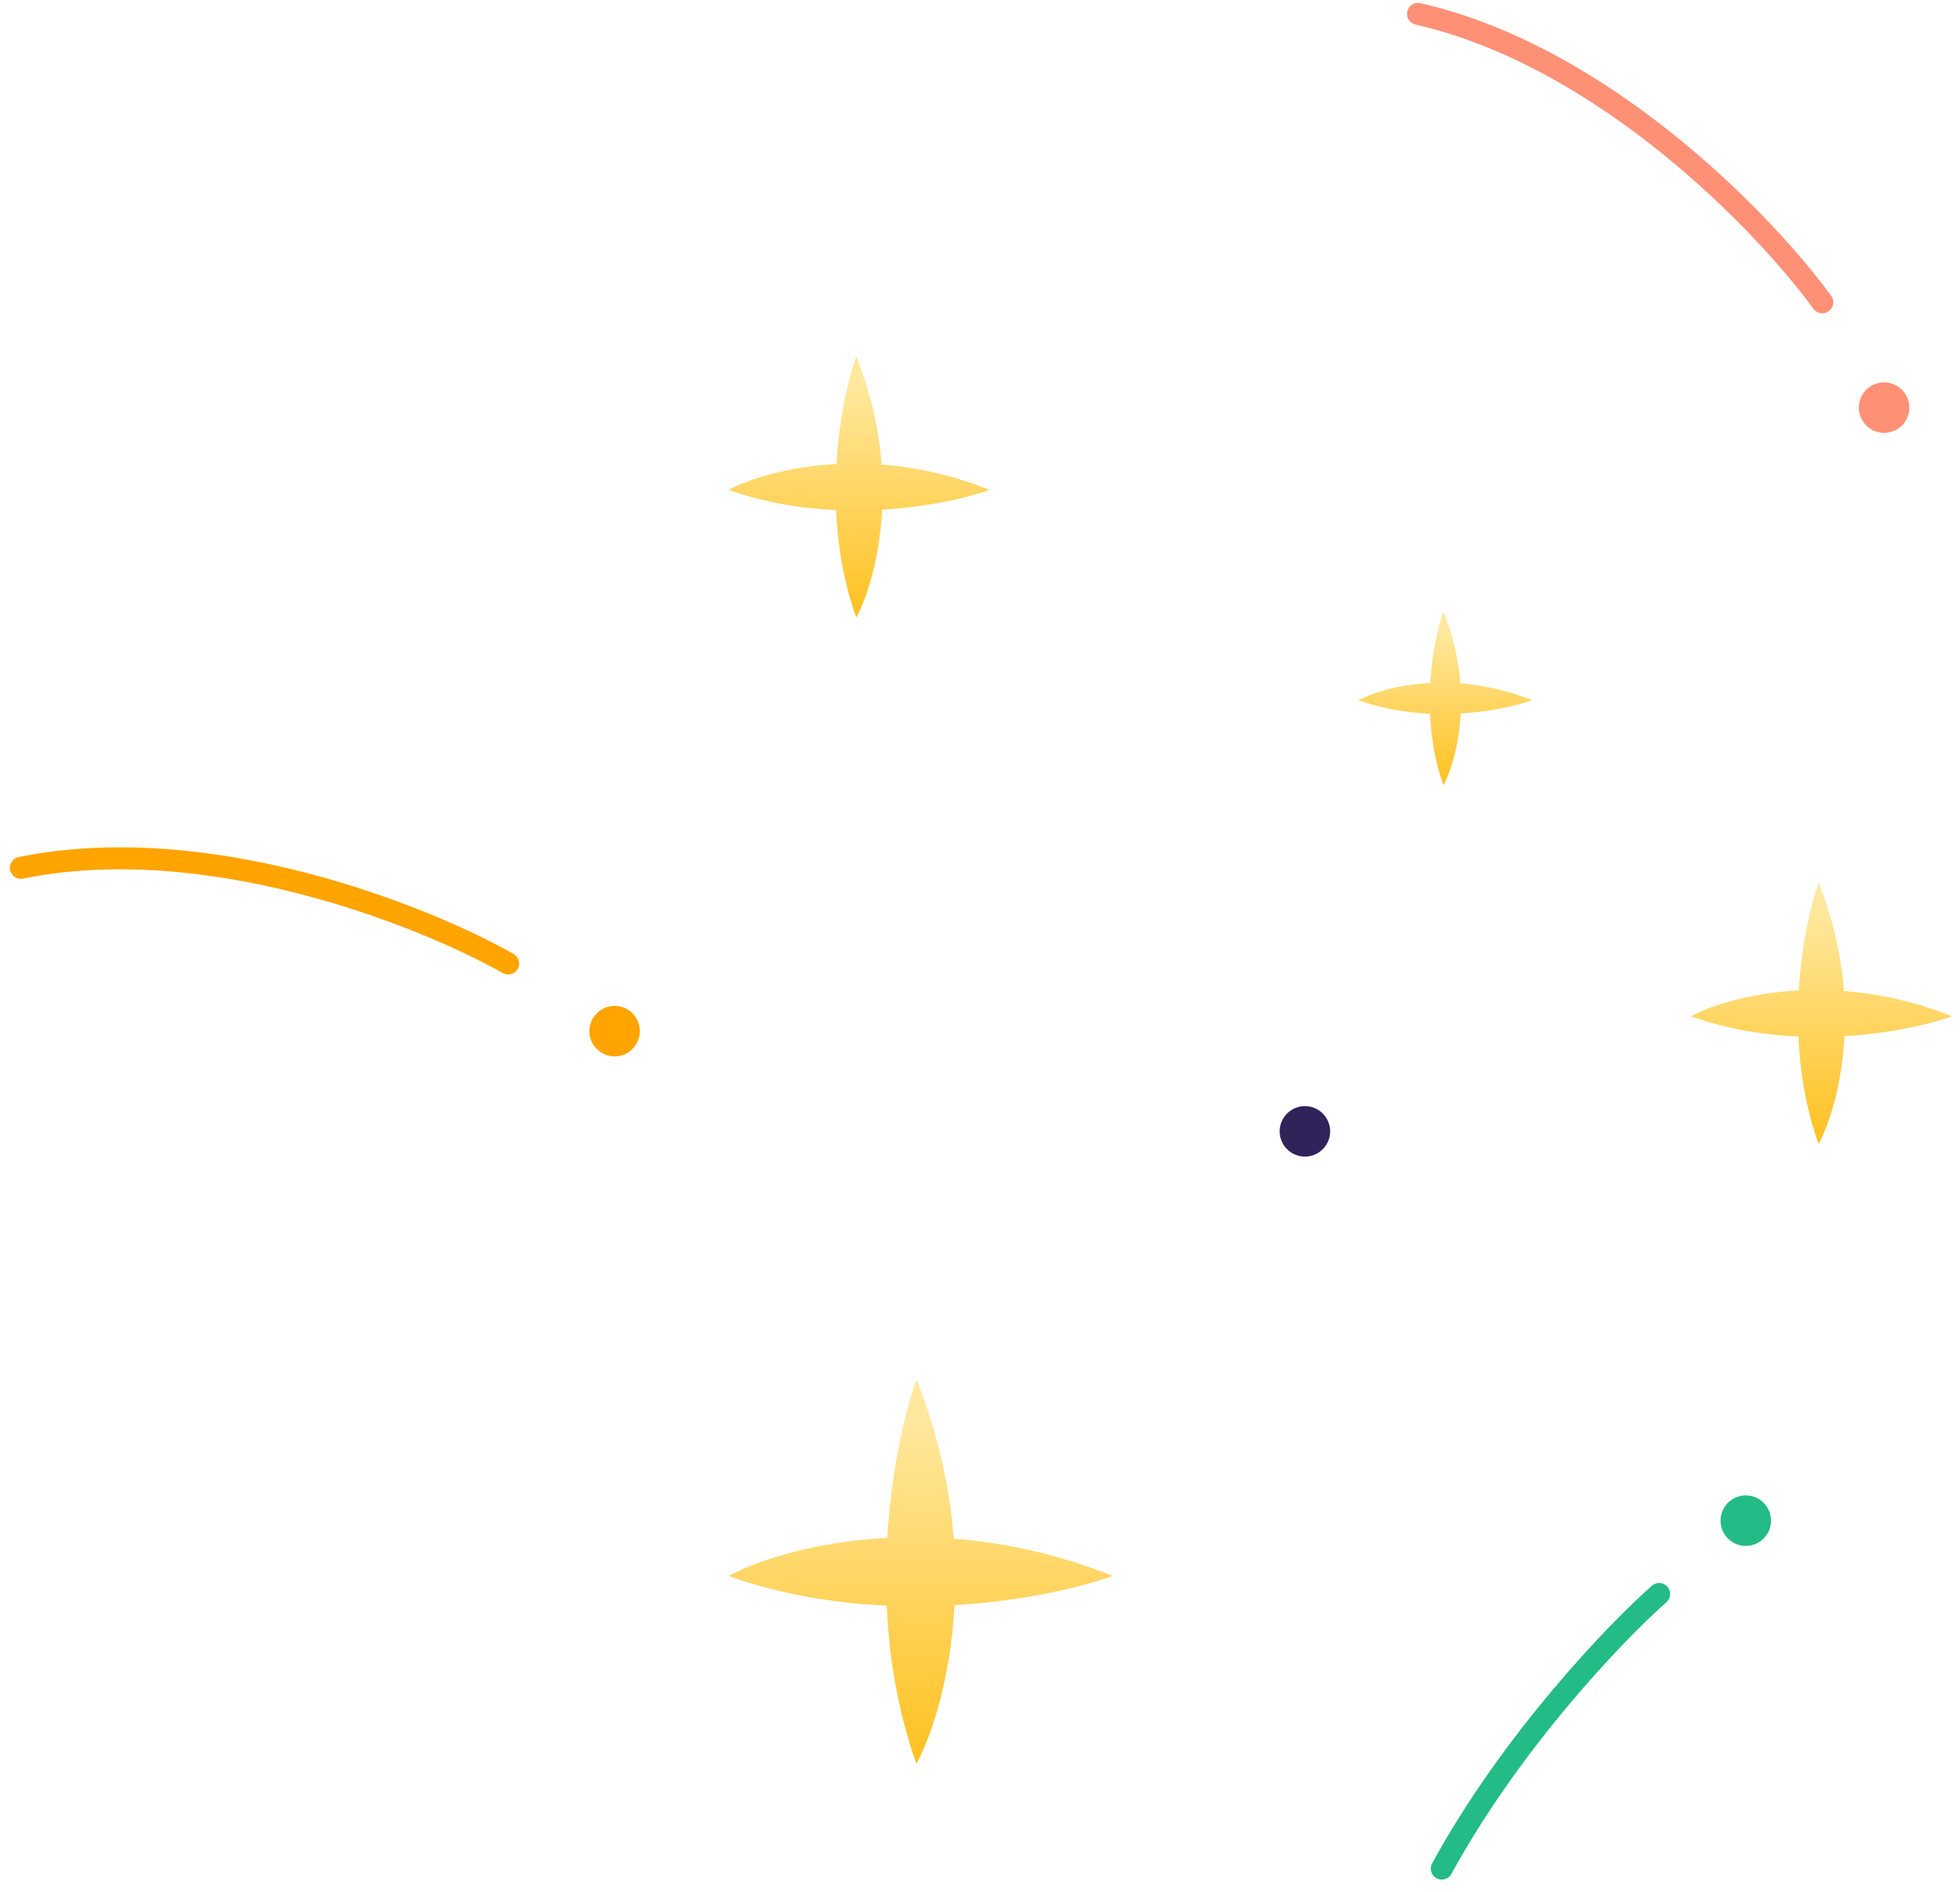 <svg width="143" height="138" viewBox="0 0 143 138" fill="none" xmlns="http://www.w3.org/2000/svg">
<g id="Group 1276">
<path id="Union" fill-rule="evenodd" clip-rule="evenodd" d="M131.238 72.252C131.438 68.844 132.117 65.99 132.684 64.404C133.796 67.186 134.346 69.857 134.532 72.292C136.968 72.478 139.639 73.028 142.42 74.141C140.834 74.708 137.981 75.387 134.572 75.587C134.382 79.205 133.452 82.017 132.684 83.457C131.749 80.84 131.322 78.149 131.211 75.613C128.676 75.502 125.984 75.076 123.367 74.141C124.808 73.373 127.619 72.442 131.238 72.252Z" fill="url(#paint0_linear_9_137)"/>
<path id="Union_2" fill-rule="evenodd" clip-rule="evenodd" d="M104.351 49.826C104.483 47.557 104.936 45.657 105.313 44.602C106.053 46.453 106.419 48.231 106.543 49.852C108.164 49.976 109.942 50.342 111.794 51.083C110.738 51.46 108.839 51.912 106.57 52.045C106.443 54.454 105.824 56.325 105.313 57.284C104.691 55.542 104.407 53.75 104.333 52.063C102.645 51.989 100.853 51.705 99.112 51.083C100.07 50.572 101.942 49.952 104.351 49.826Z" fill="url(#paint1_linear_9_137)"/>
<path id="Union_3" fill-rule="evenodd" clip-rule="evenodd" d="M61.027 33.848C61.227 30.439 61.906 27.586 62.473 26C63.586 28.782 64.135 31.452 64.322 33.888C66.757 34.074 69.428 34.624 72.21 35.737C70.624 36.303 67.77 36.983 64.362 37.182C64.171 40.801 63.241 43.613 62.473 45.053C61.538 42.436 61.112 39.744 61 37.209C58.465 37.098 55.773 36.671 53.157 35.737C54.597 34.969 57.408 34.038 61.027 33.848Z" fill="url(#paint2_linear_9_137)"/>
<path id="Union_4" fill-rule="evenodd" clip-rule="evenodd" d="M64.736 112.189C65.03 107.174 66.029 102.976 66.863 100.642C68.5 104.735 69.309 108.664 69.583 112.248C73.166 112.521 77.095 113.331 81.188 114.968C78.855 115.801 74.657 116.801 69.642 117.094C69.362 122.418 67.993 126.555 66.863 128.674C65.488 124.824 64.86 120.864 64.697 117.134C60.967 116.97 57.007 116.343 53.157 114.968C55.275 113.838 59.412 112.468 64.736 112.189Z" fill="url(#paint3_linear_9_137)"/>
<circle id="Ellipse 199" cx="95.205" cy="82.534" r="1.841" fill="#2F235A"/>
<circle id="Ellipse 200" cx="137.463" cy="29.737" r="1.841" fill="#FE9076"/>
<circle id="Ellipse 201" cx="44.843" cy="75.224" r="1.841" fill="#FFA400"/>
<circle id="Ellipse 202" cx="127.37" cy="110.934" r="1.841" fill="#23BB86"/>
<path id="Vector 95" d="M132.951 22.052C128.788 16.334 117.061 4.121 103.457 1.011" stroke="#FE9076" stroke-width="1.603" stroke-linecap="round"/>
<path id="Vector 96" d="M37.074 70.288C30.921 66.801 15.196 60.522 1.523 63.309" stroke="#FFA400" stroke-width="1.603" stroke-linecap="round"/>
<path id="Vector 97" d="M121.05 116.283C117.897 119.065 110.311 126.967 105.192 136.314" stroke="#23BB86" stroke-width="1.603" stroke-linecap="round"/>
</g>
<defs>
<linearGradient id="paint0_linear_9_137" x1="132.894" y1="66.432" x2="132.894" y2="84.322" gradientUnits="userSpaceOnUse">
<stop stop-color="#FFE89E"/>
<stop offset="1" stop-color="#FFBF1A"/>
</linearGradient>
<linearGradient id="paint1_linear_9_137" x1="105.453" y1="45.952" x2="105.453" y2="57.859" gradientUnits="userSpaceOnUse">
<stop stop-color="#FFE89E"/>
<stop offset="1" stop-color="#FFBF1A"/>
</linearGradient>
<linearGradient id="paint2_linear_9_137" x1="62.683" y1="28.028" x2="62.683" y2="45.917" gradientUnits="userSpaceOnUse">
<stop stop-color="#FFE89E"/>
<stop offset="1" stop-color="#FFBF1A"/>
</linearGradient>
<linearGradient id="paint3_linear_9_137" x1="67.172" y1="103.626" x2="67.172" y2="129.946" gradientUnits="userSpaceOnUse">
<stop stop-color="#FFE89E"/>
<stop offset="1" stop-color="#FFBF1A"/>
</linearGradient>
</defs>
</svg>
